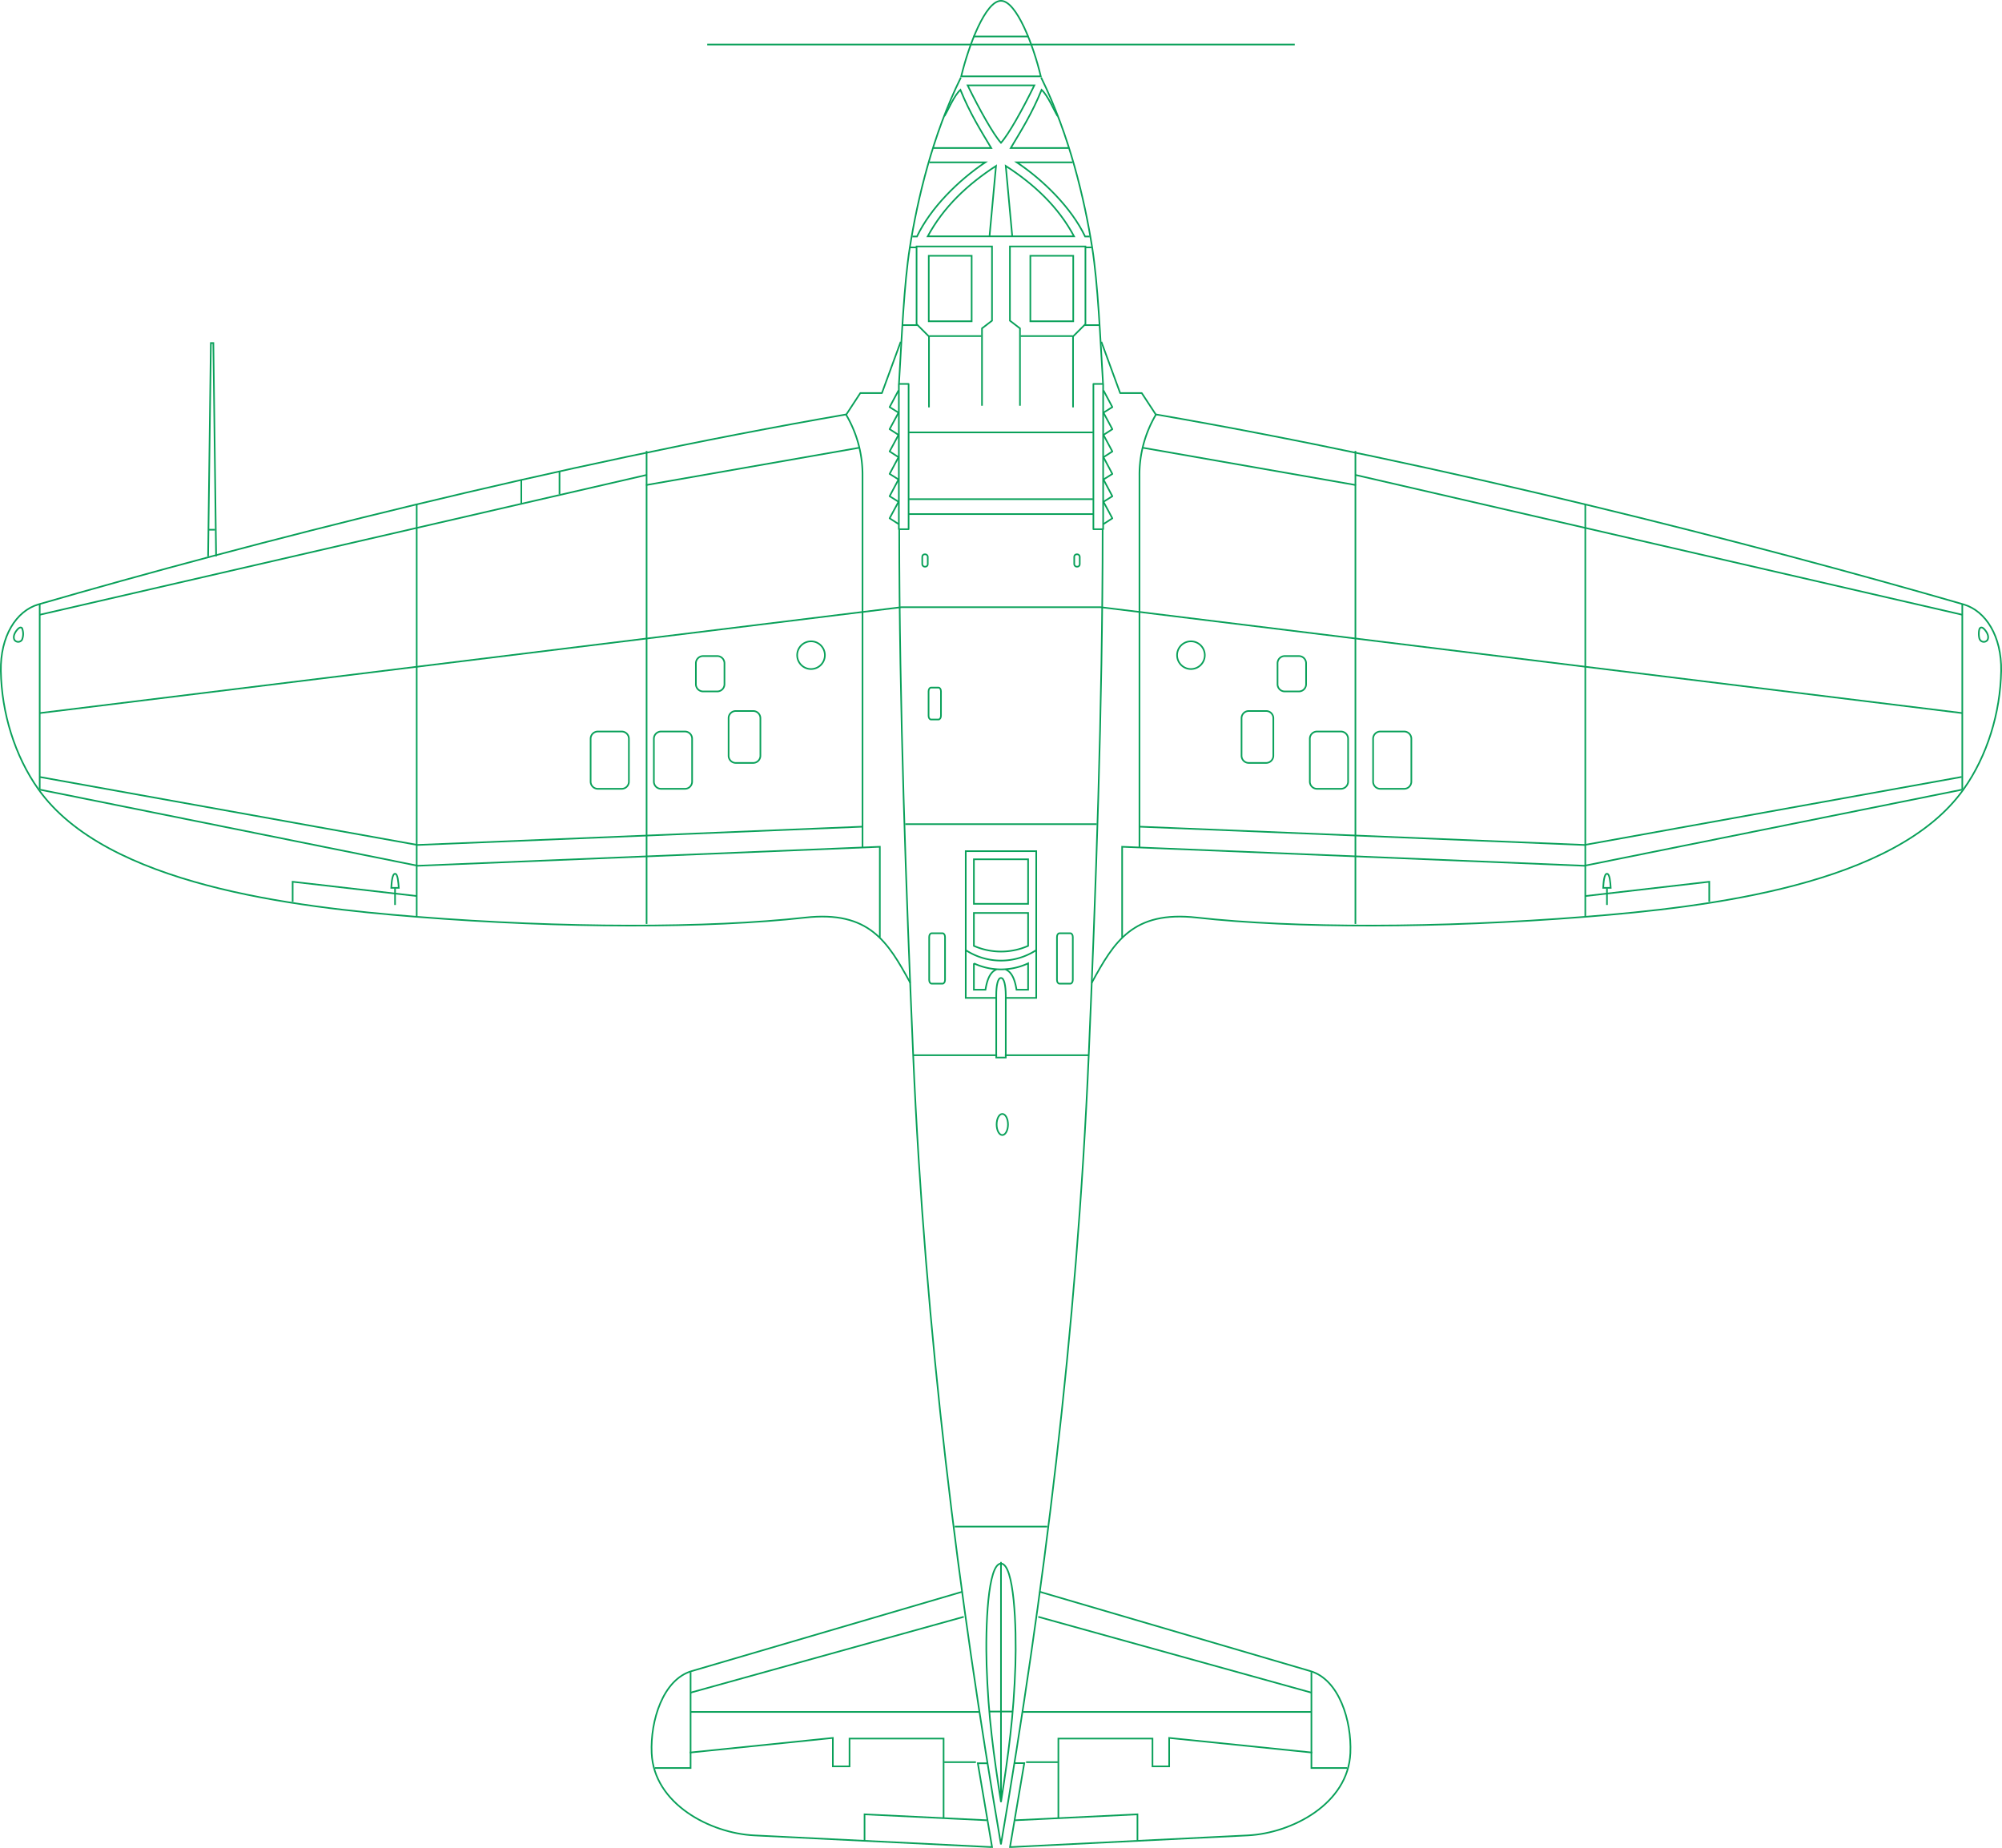 <svg xmlns="http://www.w3.org/2000/svg" viewBox="0 0 615.69 568.35"><defs><style>.cls-1,.cls-2,.cls-3,.cls-4{fill:none;stroke:#09a059;stroke-width:0.5px;}.cls-2,.cls-3{stroke-linejoin:round;}.cls-3,.cls-4{stroke-linecap:round;}</style></defs><title>Asset 11101</title><g id="Layer_2" data-name="Layer 2"><g id="svg2"><g id="g5174"><path id="path2989" class="cls-1" d="M295.61,23.48C297.89,14,303.07.25,307.84.25s10,13.74,12.24,23.23Z"/><path id="path3759-5" class="cls-1" d="M295.5,23.85c-8.73,17.76-13.34,37.41-15.71,52.36-1.77,11.11-2.48,27.84-3.32,41.74"/><path id="path3761" class="cls-2" d="M276.43,118.09h3v44.68h-3Z"/><path id="path3765" class="cls-1" d="M296,489.57,212.7,514c-8.78,2.57-12.74,15.21-12.29,25.22.7,15.63,18,24.64,31.56,25.31l73.13,3.6-4.38-25.79h3"/><path id="path3767" class="cls-2" d="M277,105.12l-5.78,15.78h-6.64l-4.29,6.56C171.32,142.86,77.12,167,11.82,185.9c-6.89,2-11.76,9.88-11.56,20.47.23,12.85,4.26,26.12,11.56,36.4C32.73,272.22,90.34,279,128.28,282c44.8,3.54,89.36,3.56,119.32.23,19.73-2.2,25.44,7.44,32.34,20.07"/><path id="path3790-8" class="cls-2" d="M276.33,120.07l-2.74,5.14,2.74,1.71L273.59,132l2.74,1.76-2.74,5.09,2.74,1.77-2.74,5.14,2.74,1.71-2.74,5.15,2.74,1.71-2.74,5.08,2.74,1.77"/><path id="path3792-6" class="cls-1" d="M260.2,127.54a36.45,36.45,0,0,1,5.06,18.83V260.8"/><path id="path3794-9" class="cls-1" d="M198.85,138.71V284.18"/><path id="path3796" class="cls-1" d="M128.15,281.76V155.12"/><path id="path3798-7" class="cls-1" d="M12.21,185.82v57"/><path id="path3802-7" class="cls-1" d="M264.28,137.71,198.66,149.2"/><path id="path3804-7" class="cls-1" d="M198.77,146.1l-186.61,43"/><path id="path3806-1" class="cls-1" d="M270.58,288.3V260.45l-142.12,5.84L12.34,242.89"/><path id="path3808-1" class="cls-1" d="M265.39,254.26l-137,5.63L12.32,239"/><path id="path3810" class="cls-1" d="M90,277.38v-6.17l38.05,4.38"/><path id="path3812-2" class="cls-1" d="M120.33,273.09c.11-1.75.3-4.34,1.16-4.34s1,2.59,1.15,4.34Z"/><path id="path3816-1" class="cls-1" d="M121.49,273.24v5.11"/><path id="rect3818" class="cls-3" d="M183.82,225h7.41a2.22,2.22,0,0,1,2.18,2.26v13.1a2.22,2.22,0,0,1-2.18,2.26h-7.41a2.22,2.22,0,0,1-2.18-2.26v-13.1A2.22,2.22,0,0,1,183.82,225Z"/><path id="rect3820" class="cls-3" d="M203.26,225h7.42a2.21,2.21,0,0,1,2.17,2.26v13.1a2.21,2.21,0,0,1-2.17,2.26h-7.42a2.21,2.21,0,0,1-2.17-2.26v-13.1A2.21,2.21,0,0,1,203.26,225Z"/><path id="rect3822" class="cls-3" d="M226.24,218.69h5.43a2.22,2.22,0,0,1,2.18,2.26v11.44a2.23,2.23,0,0,1-2.18,2.27h-5.43a2.22,2.22,0,0,1-2.17-2.27V221A2.21,2.21,0,0,1,226.24,218.69Z"/><path id="rect3824" class="cls-3" d="M216.19,201.79h4.43a2.22,2.22,0,0,1,2.18,2.26v6.36a2.22,2.22,0,0,1-2.18,2.26h-4.43a2.22,2.22,0,0,1-2.18-2.26v-6.36A2.22,2.22,0,0,1,216.19,201.79Z"/><path id="path3826-0" class="cls-3" d="M253.68,201.51a4.26,4.26,0,1,1-4.26-4.25A4.25,4.25,0,0,1,253.68,201.51Z"/><path id="path3828-3" class="cls-1" d="M6.78,193.21a4.83,4.83,0,0,1,0,3.55,1.39,1.39,0,0,1-2.37,0c-.68-1.52,1-3.24,1.26-3.45.45-.36.8-.42,1.11-.1Z"/><path id="path3830-2" class="cls-1" d="M160.32,147.52v7.33M172.07,152v-7.14"/><path id="path3834-6" class="cls-1" d="M64,171.12l.85-65.61h.76l.85,65.61"/><path id="path3838-3" class="cls-1" d="M64.19,162.93h1.94"/><path id="path3840-0" class="cls-1" d="M301.13,526.55H212.38"/><path id="path3842-3" class="cls-1" d="M212.38,514.3v29.5h-11"/><path id="path3844-7" class="cls-1" d="M212.38,520.62l84-23.32"/><path id="path3846-3" class="cls-1" d="M303.44,559.87l-37.56-1.82V566"/><path id="path3848-2" class="cls-1" d="M290.19,559.18V534.75H261.26v8.55h-5.13v-8.75l-44,4.5"/><path id="path3850" class="cls-1" d="M300.13,542h-9.75"/><path id="path3854-5" class="cls-1" d="M303.42,512.21c-.38-11.73.34-31.28,4.42-31.28s4.81,19.55,4.43,31.28c-.51,15.61-2.14,27.31-4.43,42.07C305.56,539.52,303.92,527.82,303.42,512.21Z"/><path id="path3858-8" class="cls-1" d="M280.88,324.56h25.76"/><path id="path3864-1" class="cls-1" d="M279.55,153.53h56.58"/><path id="path3866" class="cls-1" d="M279.55,133h56.58"/><path id="path3870-6" class="cls-1" d="M217.5,13.7H398.18"/><path id="path3874-8" class="cls-1" d="M287.07,45.52h17.76c-3.2-5.37-6.56-10.69-9.47-17.89-2,1.84-3.7,6.14-4.9,8.06"/><path id="path3876-0" class="cls-1" d="M285.83,49.94H303c-8.21,5.49-16.82,14-21,22.8h-1.41"/><path id="path3880-4" class="cls-1" d="M302,124.8V101l3.08-2.37V75.8H281.88V99.68l3.81,3.81V125.3"/><path id="path3882-0" class="cls-1" d="M285.76,103.37h16.06"/><rect id="rect3884" class="cls-4" x="285.63" y="78.68" width="13.19" height="20.13"/><path id="path3888-6" class="cls-1" d="M282.19,100h-4.87"/><path id="path3890-3" class="cls-1" d="M281.82,76.09H280"/><rect id="rect3892" class="cls-4" x="283.63" y="170.49" width="1.69" height="3.81" rx="0.75" ry="0.75"/><path id="rect3894" class="cls-4" d="M286.32,211.49h2.31c.41,0,.75.51.75,1.13v7.56c0,.62-.34,1.12-.75,1.12h-2.31c-.42,0-.75-.5-.75-1.12v-7.56C285.57,212,285.9,211.49,286.32,211.49Z"/><path id="rect3896" class="cls-4" d="M286.51,287.05h3.37c.41,0,.75.51.75,1.13v13.25c0,.62-.34,1.12-.75,1.12h-3.37c-.42,0-.75-.5-.75-1.12V288.18C285.76,287.56,286.09,287.05,286.51,287.05Z"/><path id="path3900" class="cls-1" d="M299.51,278V264.3h16.67V278Z"/><path id="path3906-7" class="cls-1" d="M297.16,292.34a19.84,19.84,0,0,0,21.36,0"/><path id="path3910-5" class="cls-1" d="M306.57,298.13c-2.31.84-3.09,3.78-3.5,6.28h-3.56v-8.1a19.7,19.7,0,0,0,16.67,0v8.1h-3.56c-.41-2.5-1.2-5.44-3.5-6.28"/><path id="path3912-9" class="cls-1" d="M306.38,325.27V306.13c0-2.94.46-5.33,1.46-5.33s1.44,2.39,1.47,5.33v19.14Z"/><path id="path3916-6" class="cls-1" d="M320.19,23.85c8.73,17.76,13.33,37.41,15.71,52.36,1.76,11.11,2.48,27.84,3.32,41.74"/><path id="path3918-2" class="cls-2" d="M339.26,118.09h-3v44.68h3Z"/><path id="path3920-6" class="cls-1" d="M339.1,162.93c0,54.32-2.15,112-4.27,161.5-3.66,85.58-14,166.8-27,242.87-13-76.07-23.32-157.29-27-242.87-2.12-49.5-4.28-107.18-4.28-161.5"/><path id="path3922-3" class="cls-1" d="M319.65,489.57,403,514c8.78,2.57,12.74,15.21,12.29,25.22-.7,15.63-18,24.64-31.56,25.31l-73.12,3.6L315,542.3h-3"/><path id="path3924-5" class="cls-2" d="M338.71,105.12l5.78,15.78h6.64l4.3,6.56c88.94,15.4,183.13,39.58,248.44,58.44,6.89,2,11.75,9.88,11.56,20.47-.24,12.85-4.26,26.12-11.56,36.4C583,272.22,525.34,279,487.41,282c-44.8,3.54-89.36,3.56-119.32.23-19.73-2.2-25.45,7.44-32.35,20.07"/><path id="path3926-0" class="cls-2" d="M339.36,120.07l2.73,5.14-2.73,1.71,2.73,5.09-2.73,1.76,2.73,5.09-2.73,1.77,2.73,5.14-2.73,1.71,2.73,5.15-2.73,1.71,2.73,5.08-2.73,1.77"/><path id="path3928-8" class="cls-1" d="M355.49,127.54a36.36,36.36,0,0,0-5.06,18.83V260.8"/><path id="path3930" class="cls-1" d="M416.84,138.71V284.18"/><path id="path3932" class="cls-1" d="M487.54,281.76V155.12"/><path id="path3934-8" class="cls-1" d="M603.48,185.82v57"/><path id="path3936-0" class="cls-1" d="M603.56,219.34,338.47,186.76H277.21L12.13,219.34"/><path id="path3938-1" class="cls-1" d="M351.4,137.71,417,149.2"/><path id="path3940" class="cls-1" d="M416.92,146.1l186.61,43"/><path id="path3942" class="cls-1" d="M345.1,288.3V260.45l142.13,5.84,116.12-23.4"/><path id="path3944-1" class="cls-1" d="M350.3,254.26l137,5.63,116-20.93"/><path id="path3946-8" class="cls-1" d="M525.66,277.38v-6.17l-38,4.38"/><path id="path3948-4" class="cls-1" d="M495.35,273.09c-.11-1.75-.29-4.34-1.15-4.34s-1.05,2.59-1.16,4.34Z"/><path id="path3950-3" class="cls-1" d="M494.2,273.24v5.11"/><path id="rect3952" class="cls-3" d="M431.87,225h-7.42a2.21,2.21,0,0,0-2.17,2.26v13.1a2.21,2.21,0,0,0,2.17,2.26h7.42a2.21,2.21,0,0,0,2.17-2.26v-13.1A2.21,2.21,0,0,0,431.87,225Z"/><path id="rect3954" class="cls-3" d="M412.42,225H405a2.22,2.22,0,0,0-2.18,2.26v13.1a2.22,2.22,0,0,0,2.18,2.26h7.41a2.22,2.22,0,0,0,2.18-2.26v-13.1A2.22,2.22,0,0,0,412.42,225Z"/><path id="rect3956" class="cls-3" d="M389.44,218.69H384a2.22,2.22,0,0,0-2.18,2.26v11.44a2.22,2.22,0,0,0,2.18,2.27h5.42a2.23,2.23,0,0,0,2.18-2.27V221A2.22,2.22,0,0,0,389.44,218.69Z"/><path id="rect3958" class="cls-3" d="M399.5,201.79h-4.44a2.21,2.21,0,0,0-2.17,2.26v6.36a2.21,2.21,0,0,0,2.17,2.26h4.44a2.21,2.21,0,0,0,2.17-2.26v-6.36A2.21,2.21,0,0,0,399.5,201.79Z"/><path id="path3960-4" class="cls-3" d="M362,201.51a4.26,4.26,0,1,0,4.25-4.25A4.25,4.25,0,0,0,362,201.51Z"/><path id="path3962-3" class="cls-1" d="M608.91,193.21c-.47.5-.45,2.95,0,3.55a1.38,1.38,0,0,0,2.36,0c.69-1.52-1-3.24-1.25-3.45-.45-.36-.8-.42-1.11-.1Z"/><path id="path3970-8" class="cls-1" d="M314.56,526.55h88.75"/><path id="path3972-6" class="cls-1" d="M403.31,514.3v29.5h11"/><path id="path3974-9" class="cls-1" d="M403.31,520.62l-84-23.32"/><path id="path3976-7" class="cls-1" d="M312.24,559.87l37.57-1.82V566"/><path id="path3978" class="cls-1" d="M325.49,559.18V534.75h28.94v8.55h5.13v-8.75l44,4.5"/><path id="path3980-0" class="cls-1" d="M315.56,542h9.75"/><path id="path3982-7" class="cls-1" d="M322.06,469.55H293.63"/><path id="path3986-5" class="cls-1" d="M311.38,526.44H304.3"/><path id="path3988-0" class="cls-1" d="M334.81,324.56H309.05"/><path id="path3990" class="cls-1" d="M337.28,253.49H278.4"/><path id="path3992" class="cls-1" d="M336.31,158.12H279.38"/><path id="path3998" class="cls-1" d="M316.33,11.22h-17"/><path id="path4002" class="cls-1" d="M318.1,26.25H297.58c3.69,7.54,7.94,15.12,10.26,17.68C310.16,41.37,314.42,33.79,318.1,26.25Z"/><path id="path4004" class="cls-1" d="M328.62,45.52H310.85c3.21-5.37,6.56-10.69,9.48-17.89,2,1.84,3.7,6.14,4.9,8.06"/><path id="path4006" class="cls-1" d="M329.86,49.94H312.71c8.2,5.49,16.81,14,21,22.8h1.41"/><path id="path4008" class="cls-1" d="M311.31,72.74l-2-21.7c8.82,5.7,16.17,12.61,21,21.65H285.31c4.85-9,12.21-15.95,21-21.65l-2,21.7"/><path id="path4010" class="cls-1" d="M313.68,124.8V101l-3.09-2.37V75.8h23.22V99.68L330,103.49V125.3"/><path id="path4012" class="cls-1" d="M329.93,103.37H313.87"/><rect id="rect4014" class="cls-4" x="316.87" y="78.68" width="13.19" height="20.13"/><path id="path4016" class="cls-1" d="M333.49,100h4.88"/><path id="path4018" class="cls-1" d="M333.87,76.09h1.78"/><rect id="rect4020" class="cls-4" x="330.37" y="170.49" width="1.69" height="3.81" rx="0.75" ry="0.75"/><path id="rect4024" class="cls-4" d="M329.18,287.05h-3.37c-.42,0-.75.51-.75,1.13v13.25c0,.62.33,1.12.75,1.12h3.37c.41,0,.75-.5.75-1.12V288.18C329.93,287.56,329.59,287.05,329.18,287.05Z"/><path id="path4026" class="cls-1" d="M309.34,306.93h9.34V261.8H297v45.13h9.34"/><path id="path4030" class="cls-1" d="M316.18,290.93V280.8H299.51v10.13a20.72,20.72,0,0,0,16.67,0Z"/><path id="path4164" class="cls-4" d="M310,345.87c0,1.79-.79,3.25-1.75,3.25s-1.75-1.46-1.75-3.25.78-3.25,1.75-3.25S310,344.07,310,345.87Z"/><path id="path4166" class="cls-1" d="M307.84,553V480.43"/></g></g></g></svg>
